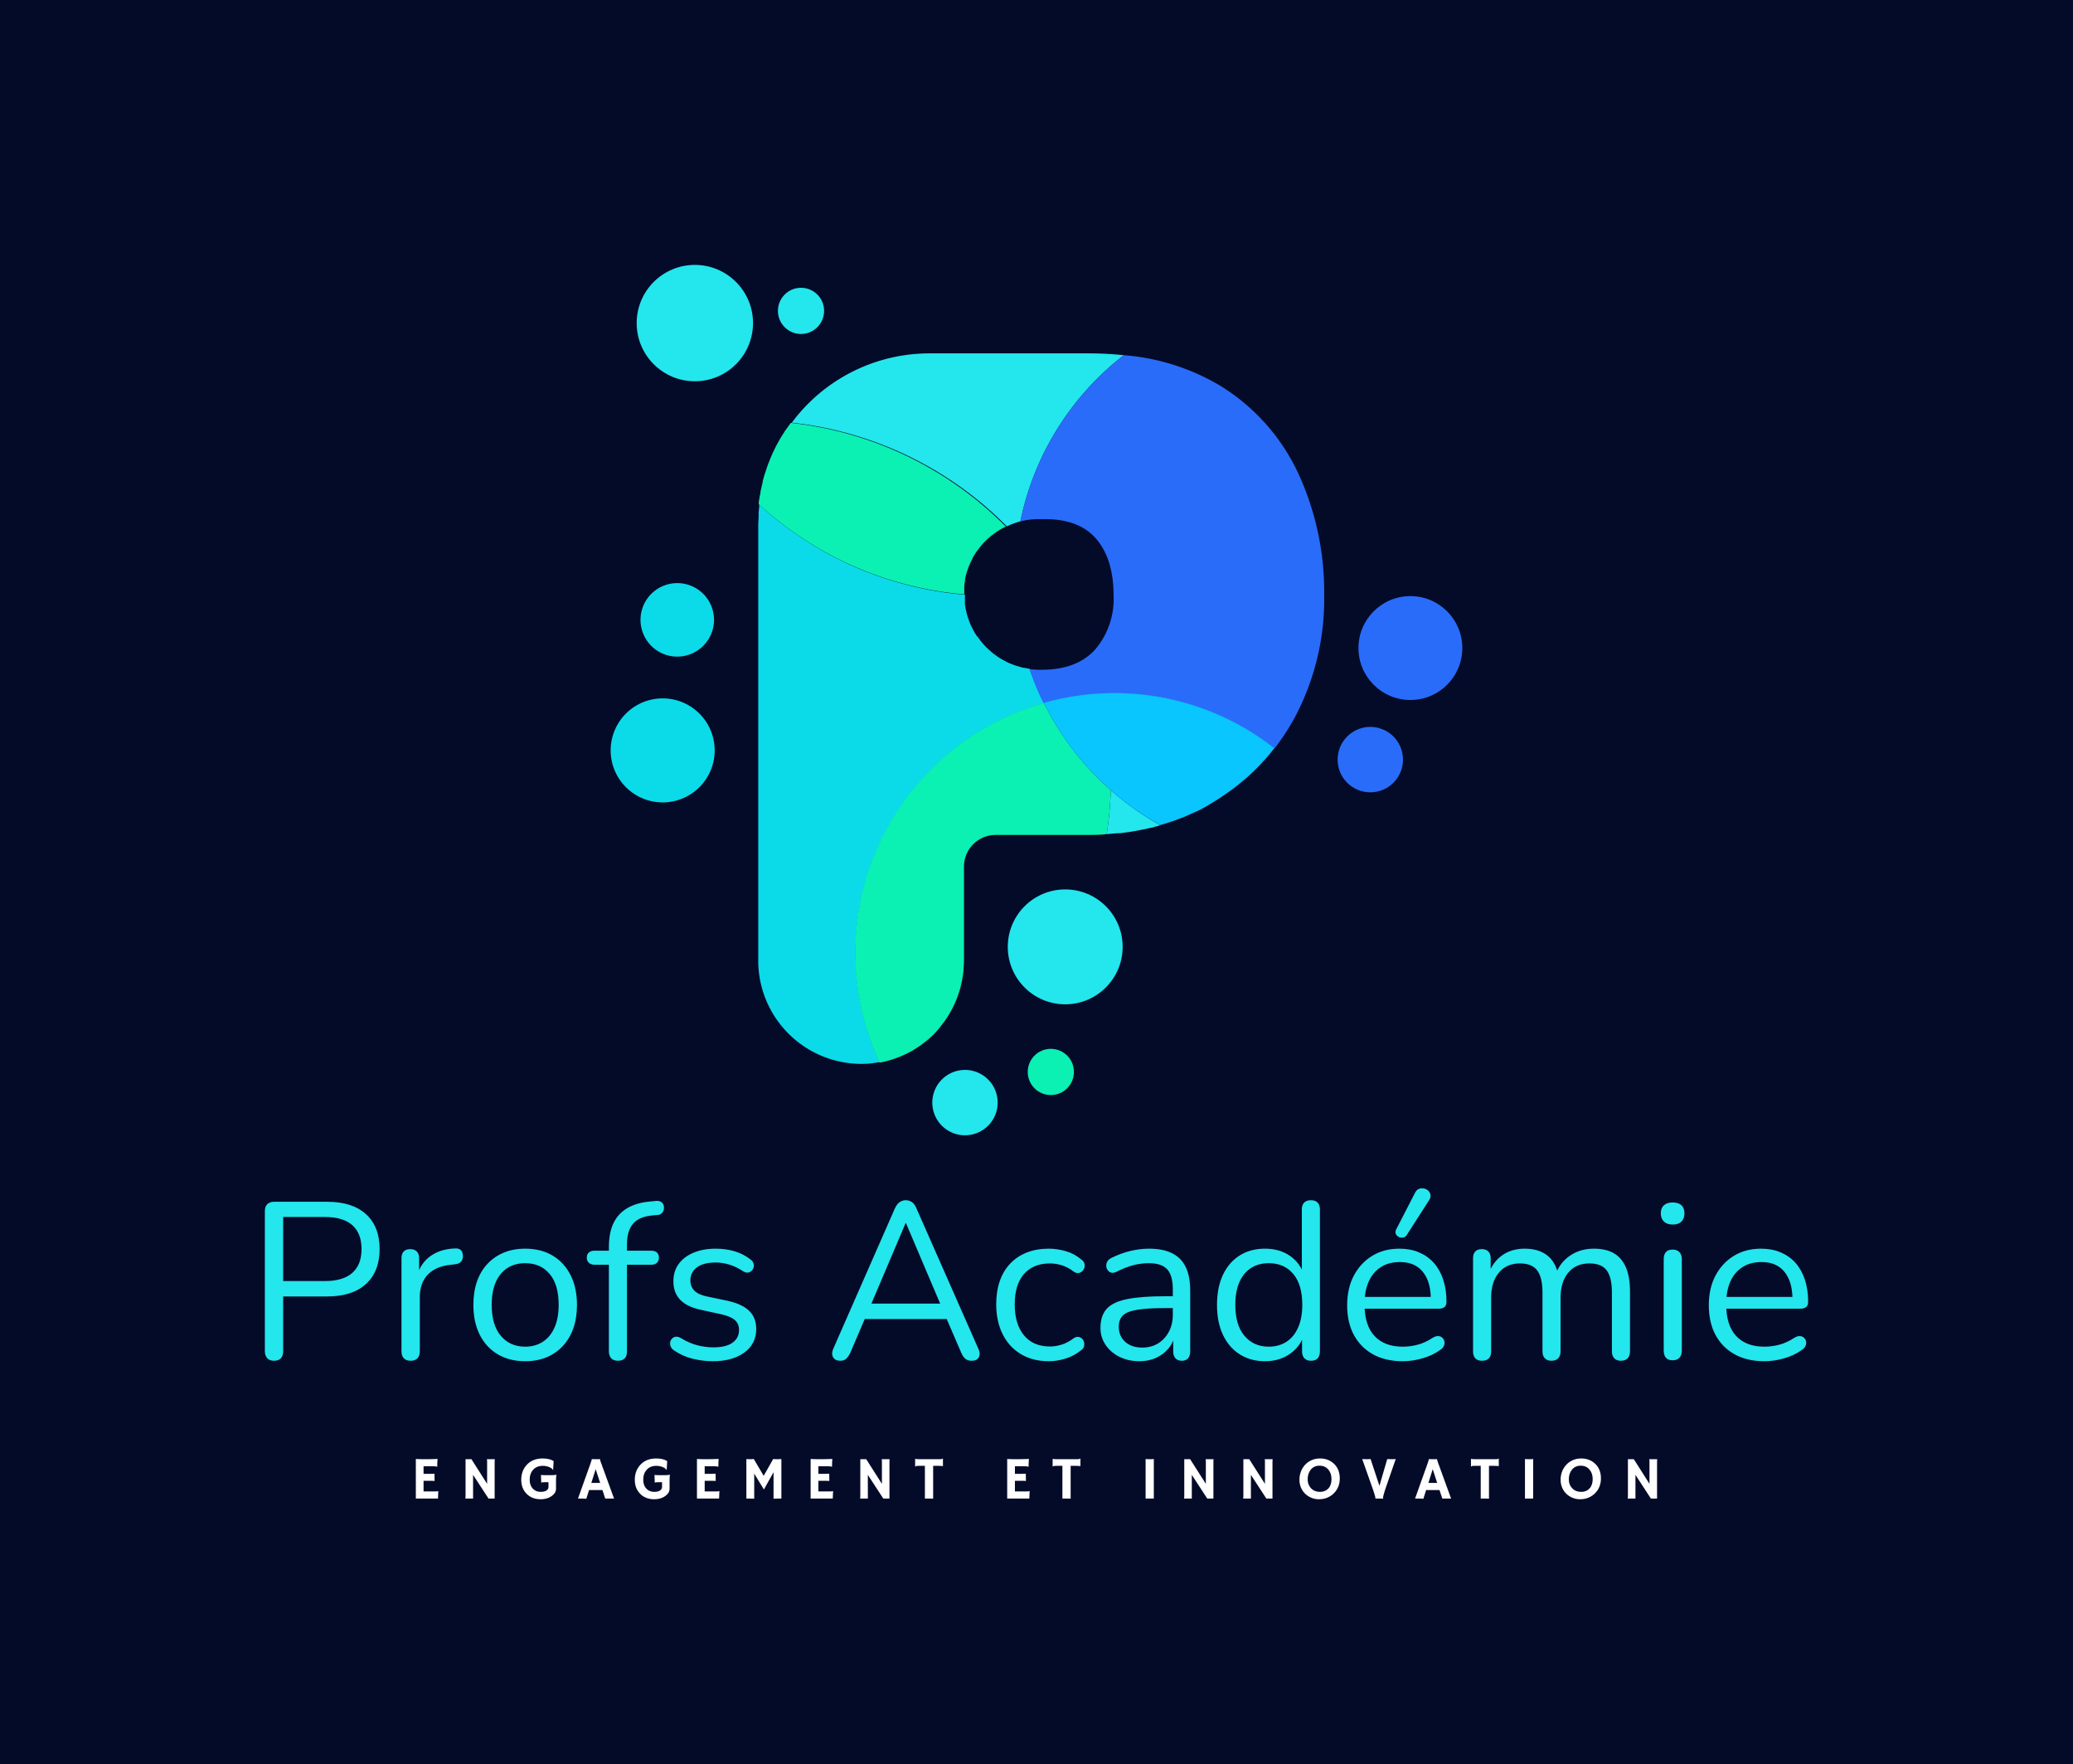 <svg xmlns="http://www.w3.org/2000/svg" viewBox="13.565 39.61 547.87 466.17"><rect x="13.565" y="39.61" width="547.87" height="466.17" fill="#333333" stroke="none"/><rect height="100%" width="100%" x="13.565" y="39.61" fill="rgba(4, 11, 41, 1)"/> <svg xmlns="http://www.w3.org/2000/svg" viewBox="-0.01 0 117.27 119.831" height="230" width="225.078" y="109.61" x="174.96" preserveAspectRatio="xMinYMin" style="overflow: visible;"><path id="Layer_1-2" dataName="Layer 1" class="cls-1" d="M58.63,58.11c-.06-.14-.11-.28-.16-.41C58.52,57.83,58.57,58,58.63,58.11Z" style="fill: none;"></path><path id="Layer_1-2" dataName="Layer 1" class="cls-1" d="M59.58,60.19a1.11,1.11,0,0,0,.07.16h0Z" style="fill: none;"></path><path id="Layer_1-2" dataName="Layer 1" class="cls-1" d="M59,55.7h.28q4.91,0,7.43-2.8a10.67,10.67,0,0,0,2.53-7.43c0-3.28-.78-5.85-2.32-7.71S63.05,35,59.86,35H59a10.36,10.36,0,0,0-2.63.35,10.17,10.17,0,0,0-2.17.84l-.21.11c-.26.15-.52.3-.76.46l-.1.07c-.21.15-.42.3-.62.47l-.2.16c-.19.16-.36.32-.54.49l-.13.12c-.2.21-.4.43-.59.65l-.14.18c-.14.18-.28.36-.41.55s-.1.14-.14.21c-.17.25-.32.5-.47.76l0,.07c-.13.24-.25.49-.36.74a2.44,2.44,0,0,1-.1.24c-.09.22-.17.45-.25.68l-.06.19c-.09.29-.16.58-.23.88a1.55,1.55,0,0,1,0,.21c0,.24-.08.48-.11.73l0,.26c0,.32,0,.63,0,.95v0h0c0,.34,0,.67,0,1,0,.11,0,.21,0,.32s.06.45.11.67.06.26.09.38a5.47,5.47,0,0,0,.15.58c0,.13.08.26.13.39s.12.36.19.53.11.26.17.38l.24.5.2.37c.09.16.19.31.29.47l.23.34.33.44a4,4,0,0,0,.26.32c.12.14.24.28.37.41a3.83,3.83,0,0,0,.28.29l.43.39.28.25c.16.13.33.25.5.37l.27.2c.21.14.43.27.65.39l.18.1a8.79,8.79,0,0,0,.87.43l.22.08c.23.09.46.18.69.25l.35.1c.2,0,.4.11.61.15l.4.07.42.08.12.32-.11-.33A10,10,0,0,0,59,55.7Z" style="fill: none;"></path><path id="Layer_1-2" dataName="Layer 1" class="cls-2" d="M22.6,25.58c.19-.41.4-.81.62-1.21C23,24.77,22.79,25.17,22.6,25.58Z" style="fill: #24e6ed; fill-opacity: 1;"></path><path id="Layer_1-2" dataName="Layer 1" class="cls-2" d="M48.9,43.18c.07-.3.14-.59.23-.88C49,42.59,49,42.88,48.9,43.18Z" style="fill: #24e6ed; fill-opacity: 1;"></path><path id="Layer_1-2" dataName="Layer 1" class="cls-2" d="M23.42,24c.17-.29.35-.57.53-.86C23.77,23.45,23.59,23.73,23.42,24Z" style="fill: #24e6ed; fill-opacity: 1;"></path><path id="Layer_1-2" dataName="Layer 1" class="cls-2" d="M48.75,44.12c0-.25.07-.49.11-.73C48.82,43.63,48.78,43.87,48.75,44.12Z" style="fill: #24e6ed; fill-opacity: 1;"></path><path id="Layer_1-2" dataName="Layer 1" class="cls-2" d="M48.68,45.33c0-.32,0-.63,0-.95C48.7,44.7,48.68,45,48.68,45.33Z" style="fill: #24e6ed; fill-opacity: 1;"></path><path id="Layer_1-2" dataName="Layer 1" class="cls-2" d="M22,26.84c.17-.43.35-.85.55-1.26C22.39,26,22.21,26.41,22,26.84Z" style="fill: #24e6ed; fill-opacity: 1;"></path><path id="Layer_1-2" dataName="Layer 1" class="cls-2" d="M24.16,22.82c.24-.35.48-.7.73-1C24.64,22.12,24.4,22.47,24.16,22.82Z" style="fill: #24e6ed; fill-opacity: 1;"></path><path id="Layer_1-2" dataName="Layer 1" class="cls-2" d="M20.7,31.27c.09-.46.19-.92.31-1.36C20.89,30.35,20.79,30.81,20.7,31.27Z" style="fill: #24e6ed; fill-opacity: 1;"></path><path id="Layer_1-2" dataName="Layer 1" class="cls-2" d="M20.47,32.69c.05-.34.1-.69.16-1C20.57,32,20.52,32.35,20.47,32.69Z" style="fill: #24e6ed; fill-opacity: 1;"></path><path id="Layer_1-2" dataName="Layer 1" class="cls-2" d="M21.54,28.17c.11-.32.22-.64.35-1C21.76,27.53,21.65,27.85,21.54,28.17Z" style="fill: #24e6ed; fill-opacity: 1;"></path><path id="Layer_1-2" dataName="Layer 1" class="cls-2" d="M21.05,29.76c.11-.4.22-.8.35-1.19C21.27,29,21.16,29.36,21.05,29.76Z" style="fill: #24e6ed; fill-opacity: 1;"></path><path id="Layer_1-2" dataName="Layer 1" class="cls-2" d="M52.55,37.26c.2-.17.41-.32.62-.47C53,36.94,52.75,37.09,52.55,37.26Z" style="fill: #24e6ed; fill-opacity: 1;"></path><path id="Layer_1-2" dataName="Layer 1" class="cls-2" d="M53.27,36.72c.24-.16.5-.31.76-.46C53.77,36.41,53.51,36.56,53.27,36.72Z" style="fill: #24e6ed; fill-opacity: 1;"></path><path id="Layer_1-2" dataName="Layer 1" class="cls-2" d="M51.81,37.91c.18-.17.35-.33.54-.49C52.16,37.58,52,37.74,51.81,37.91Z" style="fill: #24e6ed; fill-opacity: 1;"></path><path id="Layer_1-2" dataName="Layer 1" class="cls-2" d="M48.68,45.33v0h0Z" style="fill: #24e6ed; fill-opacity: 1;"></path><path id="Layer_1-2" dataName="Layer 1" class="cls-2" d="M49.19,42.11c.08-.23.16-.46.25-.68C49.35,41.65,49.27,41.88,49.19,42.11Z" style="fill: #24e6ed; fill-opacity: 1;"></path><path id="Layer_1-2" dataName="Layer 1" class="cls-2" d="M54.24,36.15a10.17,10.17,0,0,1,2.17-.84A38.83,38.83,0,0,1,70.65,12.43a47.68,47.68,0,0,0-4.88-.25H43.93a23.62,23.62,0,0,0-19,9.54A49.13,49.13,0,0,1,54.54,36Z" style="fill: #24e6ed; fill-opacity: 1;"></path><path id="Layer_1-2" dataName="Layer 1" class="cls-2" d="M49.54,41.19c.11-.25.23-.5.36-.74C49.77,40.69,49.65,40.94,49.54,41.19Z" style="fill: #24e6ed; fill-opacity: 1;"></path><path id="Layer_1-2" dataName="Layer 1" class="cls-2" d="M49.93,40.38c.15-.26.3-.51.47-.76C50.23,39.87,50.08,40.12,49.93,40.38Z" style="fill: #24e6ed; fill-opacity: 1;"></path><path id="Layer_1-2" dataName="Layer 1" class="cls-2" d="M50.54,39.41c.13-.19.27-.37.41-.55C50.81,39,50.67,39.22,50.54,39.41Z" style="fill: #24e6ed; fill-opacity: 1;"></path><path id="Layer_1-2" dataName="Layer 1" class="cls-2" d="M51.09,38.68c.19-.22.39-.44.59-.65C51.48,38.24,51.28,38.46,51.09,38.68Z" style="fill: #24e6ed; fill-opacity: 1;"></path><path id="Layer_1-2" dataName="Layer 1" class="cls-3" d="M59.65,60.35a1.11,1.11,0,0,1-.07-.16c-.34-.69-.65-1.38-.95-2.08-.06-.14-.11-.28-.16-.41-.24-.59-.46-1.17-.67-1.77l-.12-.32-.42-.08-.4-.07c-.21,0-.41-.1-.61-.15l-.35-.1c-.23-.07-.46-.16-.69-.25L55,54.88a8.79,8.79,0,0,1-.87-.43l-.18-.1c-.22-.12-.44-.25-.65-.39l-.27-.2c-.17-.12-.34-.24-.5-.37l-.28-.25-.43-.39a3.83,3.83,0,0,1-.28-.29c-.13-.13-.25-.27-.37-.41a4,4,0,0,1-.26-.32l-.33-.44L50.34,51c-.1-.16-.2-.31-.29-.47l-.2-.37-.24-.5c-.06-.12-.12-.25-.17-.38s-.13-.35-.19-.53-.09-.26-.13-.39a5.47,5.47,0,0,1-.15-.58c0-.12-.07-.25-.09-.38s-.08-.44-.11-.67,0-.21,0-.32c0-.33,0-.66,0-1A47.79,47.79,0,0,1,20.44,33l0,.21c0,.3-.06.6-.08.9,0,.15,0,.29,0,.44,0,.44-.05.9-.05,1.35v60A14.22,14.22,0,0,0,34.47,110a12.75,12.75,0,0,0,1.38-.07l.45-.06.72-.11A35.75,35.75,0,0,1,59.65,60.35Z" style="fill: #0bdbe9; fill-opacity: 1;"></path><path id="Layer_1-2" dataName="Layer 1" class="cls-4" d="M48.68,45.36h0v0c0-.32,0-.63,0-.95l0-.26c0-.25.07-.49.11-.73a1.55,1.55,0,0,0,0-.21c.07-.3.14-.59.23-.88l.06-.19c.08-.23.16-.46.25-.68a2.44,2.44,0,0,0,.1-.24c.11-.25.23-.5.36-.74l0-.07c.15-.26.3-.51.47-.76,0-.07.09-.14.14-.21s.27-.37.41-.55l.14-.18c.19-.22.39-.44.59-.65l.13-.12c.18-.17.35-.33.54-.49l.2-.16c.2-.17.41-.32.62-.47l.1-.07c.24-.16.5-.31.76-.46l.21-.11.3-.16a49.13,49.13,0,0,0-29.6-14.27l-.05.06c-.25.34-.49.69-.73,1l-.21.34c-.18.29-.36.57-.53.86a4,4,0,0,1-.2.35c-.22.4-.43.8-.62,1.21h0c-.2.41-.38.83-.55,1.26-.06.12-.1.25-.15.37-.13.32-.24.64-.35,1-.05.13-.09.26-.14.4-.13.39-.24.79-.35,1.19,0,0,0,.1,0,.15-.12.44-.22.9-.31,1.36,0,.13,0,.26-.07.39-.06.34-.11.69-.16,1l0,.26A47.79,47.79,0,0,0,48.68,45.36Z" style="fill: #0bf1b3; fill-opacity: 1;"></path><path id="Layer_1-2" dataName="Layer 1" class="cls-5" d="M77.12,76.68l-.81.26Z" style="fill: #2a6cfa;"></path><path id="Layer_1-2" dataName="Layer 1" class="cls-5" d="M87.13,71c-.53.45-1.07.88-1.63,1.3C86.06,71.91,86.6,71.48,87.13,71Z" style="fill: #2a6cfa;"></path><path id="Layer_1-2" dataName="Layer 1" class="cls-5" d="M84.91,72.75c-.72.5-1.45,1-2.22,1.44C83.46,73.74,84.19,73.25,84.91,72.75Z" style="fill: #2a6cfa;"></path><path id="Layer_1-2" dataName="Layer 1" class="cls-5" d="M80.91,75.14l-.6.27Z" style="fill: #2a6cfa;"></path><path id="Layer_1-2" dataName="Layer 1" class="cls-5" d="M79.06,76l-.74.28Z" style="fill: #2a6cfa;"></path><path id="Layer_1-2" dataName="Layer 1" class="cls-5" d="M91.14,66.9c-.43.54-.88,1.07-1.34,1.57C90.26,68,90.71,67.44,91.14,66.9Z" style="fill: #2a6cfa;"></path><path id="Layer_1-2" dataName="Layer 1" class="cls-5" d="M89.41,68.9c-.59.61-1.2,1.2-1.84,1.77C88.21,70.1,88.82,69.51,89.41,68.9Z" style="fill: #2a6cfa;"></path><path id="Layer_1-2" dataName="Layer 1" class="cls-5" d="M56.41,35.31A10.36,10.36,0,0,1,59,35h.82c3.19,0,5.55.94,7.1,2.8s2.32,4.43,2.32,7.71a10.67,10.67,0,0,1-2.53,7.43q-2.52,2.81-7.43,2.8H59a10,10,0,0,1-1.35-.1l.11.33c.21.6.43,1.18.67,1.77.05.13.1.27.16.41.3.7.61,1.39.95,2.08l.08.16A35.74,35.74,0,0,1,91.4,66.58a32,32,0,0,0,2.75-4.2,34.71,34.71,0,0,0,4.09-16.91A39,39,0,0,0,94.7,28.76,28.12,28.12,0,0,0,84,16.68a30.58,30.58,0,0,0-13.34-4.25A38.83,38.83,0,0,0,56.41,35.31Z" style="fill: #2a6cfa;"></path><path id="Layer_1-2" dataName="Layer 1" class="cls-6" d="M68.85,72.31a48.56,48.56,0,0,1-.56,6.06l1.5-.13.37,0c.72-.09,1.42-.19,2.12-.31l.59-.12c.49-.09,1-.19,1.47-.31.24,0,.47-.12.71-.18l.63-.17A39.43,39.43,0,0,1,68.85,72.31Z" style="fill: #24e6ed;"></path><path id="Layer_1-2" dataName="Layer 1" class="cls-7" d="M68.29,78.37a48.56,48.56,0,0,0,.56-6.06,39.07,39.07,0,0,1-9.2-12A35.75,35.75,0,0,0,37,109.8l.17,0,.51-.11c.27-.06.53-.13.79-.21l.52-.16.73-.27.51-.22c.23-.1.47-.21.7-.33l.47-.25c.23-.13.46-.27.68-.42l.43-.27c.24-.17.47-.34.69-.52l.34-.26c.32-.27.64-.56.94-.85l0,0q.45-.47.87-1l.25-.33c.18-.23.36-.46.53-.7l.27-.42c.14-.23.28-.46.41-.69s.17-.31.25-.47.24-.46.34-.7.15-.34.21-.5.19-.49.27-.74.12-.34.17-.52.14-.52.2-.79.09-.34.12-.51.1-.6.14-.9l.06-.44c0-.45.07-.91.07-1.38v-13A4.36,4.36,0,0,1,53,78.48H65.23c1,0,1.88,0,2.8-.09Z" style="fill: #0bf1b3; fill-opacity: 1;"></path><path id="Layer_1-2" dataName="Layer 1" class="cls-8" d="M59.66,60.35h0a39.06,39.06,0,0,0,16,16.77l.63-.18.81-.26c.4-.13.8-.28,1.2-.43l.74-.28,1.25-.56.6-.27c.61-.3,1.2-.62,1.78-1,.77-.45,1.5-.94,2.22-1.44l.59-.42c.56-.42,1.1-.85,1.63-1.3l.44-.36c.64-.57,1.25-1.16,1.84-1.77l.39-.43c.46-.5.91-1,1.34-1.57l.26-.32a35.74,35.74,0,0,0-31.74-6.23Z" style="fill: #0ac6ff;"></path><circle id="Layer_1-2" dataName="Layer 1" class="cls-5" cx="110.11" cy="52.75" r="7.15" style="fill: #2a6cfa;"></circle><path id="Layer_1-2" dataName="Layer 1" class="cls-5" d="M108.05,65.23a4.5,4.5,0,1,0-.58,6.34A4.51,4.51,0,0,0,108.05,65.23Z" style="fill: #2a6cfa;"></path><path id="Layer_1-2" dataName="Layer 1" class="cls-6" d="M48.5,110.84a4.5,4.5,0,1,0,4.77,4.21A4.5,4.5,0,0,0,48.5,110.84Z" style="fill: #24e6ed;"></path><circle id="Layer_1-2" dataName="Layer 1" class="cls-6" cx="62.58" cy="93.89" r="7.91" style="fill: #24e6ed;"></circle><circle id="Layer_1-2" dataName="Layer 1" class="cls-9" cx="60.6" cy="111.11" r="3.18" style="fill: #0bf1b3; fill-opacity: 1;"></circle><circle id="Layer_1-2" dataName="Layer 1" class="cls-2" cx="26.2" cy="6.33" r="3.18" style="fill: #24e6ed; fill-opacity: 1;"></circle><circle id="Layer_1-2" dataName="Layer 1" class="cls-2" cx="11.58" cy="8.01" r="8.01" style="fill: #24e6ed; fill-opacity: 1;"></circle><path id="Layer_1-2" dataName="Layer 1" class="cls-3" d="M14.31,66.87A7.16,7.16,0,1,0,7.15,74,7.16,7.16,0,0,0,14.31,66.87Z" style="fill: #0bdbe9; fill-opacity: 1;"></path><path id="Layer_1-2" dataName="Layer 1" class="cls-3" d="M14.22,48.87a5.06,5.06,0,1,0-5.06,5.06A5.07,5.07,0,0,0,14.22,48.87Z" style="fill: #0bdbe9; fill-opacity: 1;"></path></svg> <svg y="425" viewBox="1.34 3.82 328.07 10.78" x="123.465" height="10.78" width="328.07" style="overflow: visible;"><g fill="#FFFFFF" fill-opacity="1" style=""><path d="M3.38 12.53L6.57 12.53Q7.05 12.53 7.24 12.44L7.24 12.44L7.27 12.45L7.20 14.41L1.34 14.41L1.34 3.96Q1.55 3.98 1.81 3.98L1.81 3.98L2.36 4Q2.91 4.02 3.55 4.02L3.55 4.02Q5.34 4.02 7.09 3.95L7.09 3.95Q7 4.64 7 5.79L7 5.79Q7 5.91 7.02 5.98L7.02 5.98L7 6Q6.59 5.88 5.84 5.88L5.84 5.88L3.38 5.88L3.38 7.88L5.23 7.88Q6.09 7.88 6.27 7.83L6.27 7.83L6.29 9.76Q5.91 9.72 5.32 9.72L5.32 9.72L3.38 9.72L3.38 12.53ZM16.47 14.41L14.43 14.41Q14.48 14.14 14.48 13.83L14.48 13.83L14.48 4.02L16.04 4.02L20.18 10.53L20.18 4.55Q20.18 4.12 20.10 4.02L20.10 4.02L22.21 4.02Q22.17 4.33 22.17 4.70L22.17 4.70L22.17 14.41L20.55 14.41L16.47 8.15L16.47 14.41ZM38.52 8.13L38.54 8.14Q38.39 8.41 38.39 9.41L38.39 9.41L38.39 11.84Q38.39 12.94 37.25 13.75L37.25 13.75Q36.07 14.60 34.36 14.60L34.36 14.60Q31.98 14.60 30.57 13.11L30.57 13.11Q29.20 11.69 29.20 9.48L29.20 9.48Q29.20 7.14 30.59 5.58L30.59 5.58Q32.15 3.82 34.88 3.82L34.88 3.82Q36.70 3.82 37.76 4.52L37.76 4.52L37.63 6.83L37.57 6.84Q37.30 6.37 36.49 6.06L36.49 6.06Q35.73 5.77 34.89 5.77Q34.05 5.77 33.42 6.04Q32.79 6.30 32.35 6.80L32.35 6.80Q31.43 7.80 31.43 9.46L31.43 9.46Q31.43 10.91 32.24 11.78L32.24 11.78Q33.05 12.65 34.34 12.65L34.34 12.65Q35.75 12.65 36.24 11.91L36.24 11.91Q36.40 11.68 36.40 11.38L36.40 11.38L36.40 10.09L35.39 10.09Q34.58 10.09 34.51 10.23L34.51 10.23L34.48 10.22L34.41 8.18Q34.63 8.24 36.19 8.24L36.19 8.24L37.11 8.24Q37.97 8.24 38.52 8.13L38.52 8.13ZM47.13 12.16L46.39 14.47Q45.72 14.41 44.82 14.41L44.82 14.41L44.20 14.41L47.60 4.88Q47.83 4.24 47.83 4.14Q47.83 4.03 47.82 4.01L47.82 4.01L47.83 3.99Q48.34 4.02 48.91 4.02L48.91 4.02Q49.38 4.02 50.03 4L50.03 4L50.04 4.02Q50.02 4.05 50.02 4.10L50.02 4.10Q50.02 4.25 50.26 4.89L50.26 4.89L53.73 14.43Q53.57 14.42 53.36 14.42L53.36 14.42Q53.36 14.42 52.95 14.41L52.95 14.41Q52.76 14.41 52.60 14.41L52.60 14.41L51.39 14.41L50.66 12.16L47.13 12.16ZM47.72 10.28L50.05 10.28L48.87 6.65L47.72 10.28ZM68.52 8.13L68.55 8.14Q68.40 8.41 68.40 9.41L68.40 9.41L68.40 11.84Q68.40 12.94 67.26 13.75L67.26 13.75Q66.08 14.60 64.37 14.60L64.37 14.60Q61.99 14.60 60.58 13.11L60.58 13.11Q59.21 11.69 59.21 9.48L59.21 9.48Q59.21 7.14 60.60 5.58L60.60 5.58Q62.16 3.82 64.88 3.82L64.88 3.82Q66.70 3.82 67.77 4.52L67.77 4.52L67.64 6.83L67.58 6.84Q67.30 6.37 66.50 6.06L66.50 6.06Q65.73 5.77 64.89 5.77Q64.05 5.77 63.43 6.04Q62.80 6.30 62.36 6.80L62.36 6.80Q61.44 7.80 61.44 9.46L61.44 9.46Q61.44 10.91 62.25 11.78L62.25 11.78Q63.06 12.65 64.34 12.65L64.34 12.65Q65.76 12.65 66.25 11.91L66.25 11.91Q66.41 11.68 66.41 11.38L66.41 11.38L66.41 10.09L65.40 10.09Q64.59 10.09 64.52 10.23L64.52 10.23L64.49 10.22L64.42 8.18Q64.64 8.24 66.20 8.24L66.20 8.24L67.12 8.24Q67.98 8.24 68.52 8.13L68.52 8.13ZM77.68 12.53L80.87 12.53Q81.35 12.53 81.54 12.44L81.54 12.44L81.57 12.45L81.49 14.41L75.64 14.41L75.64 3.96Q75.85 3.98 76.11 3.98L76.11 3.98L76.66 4Q77.20 4.02 77.84 4.02L77.84 4.02Q79.63 4.02 81.38 3.95L81.38 3.95Q81.30 4.64 81.30 5.79L81.30 5.79Q81.30 5.91 81.31 5.98L81.31 5.98L81.30 6Q80.89 5.88 80.14 5.88L80.14 5.88L77.68 5.88L77.68 7.88L79.53 7.88Q80.39 7.88 80.56 7.83L80.56 7.83L80.59 9.76Q80.21 9.72 79.62 9.72L79.62 9.72L77.68 9.72L77.68 12.53ZM90.77 7.82L90.77 14.45Q90.39 14.41 89.32 14.41L89.32 14.41L88.70 14.41L88.70 3.98Q89.20 4.02 89.80 4.02Q90.40 4.02 90.65 3.95L90.65 3.95L93.27 8.41L95.80 3.95Q96.05 4.02 96.75 4.02Q97.45 4.02 97.95 3.98L97.95 3.98L97.95 14.41L97.33 14.41Q96.26 14.41 95.88 14.45L95.88 14.45L95.88 7.45L93.33 12.02L90.77 7.82ZM107.72 12.53L110.91 12.53Q111.39 12.53 111.58 12.44L111.58 12.44L111.61 12.45L111.53 14.41L105.68 14.41L105.68 3.96Q105.89 3.98 106.15 3.98L106.15 3.98L106.70 4Q107.24 4.02 107.88 4.02L107.88 4.02Q109.67 4.02 111.42 3.95L111.42 3.95Q111.34 4.64 111.34 5.79L111.34 5.79Q111.34 5.91 111.35 5.98L111.35 5.98L111.34 6Q110.93 5.88 110.18 5.88L110.18 5.88L107.72 5.88L107.72 7.88L109.57 7.88Q110.43 7.88 110.60 7.83L110.60 7.83L110.63 9.76Q110.25 9.72 109.66 9.72L109.66 9.72L107.72 9.72L107.72 12.53ZM120.80 14.41L118.77 14.41Q118.81 14.14 118.81 13.83L118.81 13.83L118.81 4.02L120.38 4.02L124.52 10.53L124.52 4.55Q124.52 4.12 124.44 4.02L124.44 4.02L126.55 4.02Q126.51 4.33 126.51 4.70L126.51 4.70L126.51 14.41L124.88 14.41L120.80 8.15L120.80 14.41ZM138.06 5.77L138.06 14.45Q137.69 14.41 136.13 14.41L136.13 14.41L135.88 14.41L135.88 5.77L134.34 5.77Q133.65 5.77 133.52 5.84Q133.40 5.91 133.33 5.96L133.33 5.96L133.30 5.95L133.30 3.95L133.33 3.93Q133.59 4.02 134.72 4.02L134.72 4.02L139.62 4.02Q140.30 4.02 140.43 3.95Q140.55 3.88 140.63 3.82L140.63 3.82L140.65 3.83L140.65 5.83L140.63 5.85Q140.37 5.77 139.23 5.77L139.23 5.77L138.06 5.77ZM159.67 12.53L162.86 12.53Q163.34 12.53 163.53 12.44L163.53 12.44L163.56 12.45L163.48 14.41L157.63 14.41L157.63 3.96Q157.84 3.98 158.10 3.98L158.10 3.98L158.65 4Q159.20 4.02 159.84 4.02L159.84 4.02Q161.63 4.02 163.38 3.95L163.38 3.95Q163.29 4.64 163.29 5.79L163.29 5.79Q163.29 5.91 163.30 5.98L163.30 5.98L163.29 6Q162.88 5.88 162.13 5.88L162.13 5.88L159.67 5.88L159.67 7.88L161.52 7.88Q162.38 7.88 162.55 7.83L162.55 7.83L162.58 9.76Q162.20 9.72 161.61 9.72L161.61 9.72L159.67 9.72L159.67 12.53ZM174.40 5.77L174.40 14.45Q174.02 14.41 172.47 14.41L172.47 14.41L172.22 14.41L172.22 5.77L170.67 5.77Q169.98 5.77 169.86 5.84Q169.73 5.91 169.66 5.96L169.66 5.96L169.64 5.95L169.64 3.95L169.66 3.93Q169.92 4.02 171.05 4.02L171.05 4.02L175.95 4.02Q176.64 4.02 176.77 3.95Q176.89 3.88 176.96 3.82L176.96 3.82L176.98 3.83L176.98 5.83L176.96 5.85Q176.70 5.77 175.57 5.77L175.57 5.77L174.40 5.77ZM194.21 14.41L194.21 3.98Q194.99 4.02 195.16 4.02L195.16 4.02L195.72 4.02Q196.13 4.02 196.38 3.95L196.38 3.95L196.38 14.41L194.21 14.41ZM206.42 14.41L204.38 14.41Q204.43 14.14 204.43 13.83L204.43 13.83L204.43 4.02L205.99 4.02L210.13 10.53L210.13 4.55Q210.13 4.12 210.05 4.02L210.05 4.02L212.16 4.02Q212.13 4.33 212.13 4.70L212.13 4.70L212.13 14.41L210.50 14.41L206.42 8.15L206.42 14.41ZM222.04 14.41L220 14.41Q220.05 14.14 220.05 13.83L220.05 13.83L220.05 4.02L221.61 4.02L225.75 10.53L225.75 4.55Q225.75 4.12 225.67 4.02L225.67 4.02L227.78 4.02Q227.74 4.33 227.74 4.70L227.74 4.70L227.74 14.41L226.12 14.41L222.04 8.15L222.04 14.41ZM236.40 13.17Q235.69 12.49 235.28 11.54Q234.87 10.59 234.87 9.45Q234.87 8.31 235.25 7.30Q235.63 6.28 236.34 5.51Q237.05 4.73 238.06 4.28Q239.07 3.82 240.32 3.82L240.32 3.82Q242.48 3.82 243.95 5.18L243.95 5.18Q245.53 6.63 245.53 9.10L245.53 9.10Q245.53 11.49 243.91 13.08L243.91 13.08Q242.91 14.05 241.52 14.42L241.52 14.42Q240.84 14.60 239.93 14.60Q239.02 14.60 238.07 14.23Q237.11 13.85 236.40 13.17ZM237.04 9.34L237.04 9.34Q237.04 10.07 237.28 10.68Q237.52 11.29 237.95 11.73L237.95 11.73Q238.87 12.65 240.30 12.65L240.30 12.65Q241.67 12.65 242.50 11.77L242.50 11.77Q243.34 10.85 243.34 9.27L243.34 9.27Q243.34 7.79 242.54 6.80L242.54 6.80Q241.67 5.73 240.16 5.73L240.16 5.73Q238.70 5.73 237.84 6.81L237.84 6.81Q237.04 7.82 237.04 9.34ZM257 14.41L256.98 14.44Q256.73 14.41 256.16 14.41L256.16 14.41L255.30 14.41Q255.09 14.41 254.92 14.42L254.92 14.42L254.91 14.41Q254.95 14.35 254.95 14.28Q254.95 14.21 254.93 14.13Q254.92 14.05 254.87 13.85Q254.81 13.65 254.70 13.27L254.70 13.27L254.37 12.22L251.46 3.98Q251.95 4.02 252.70 4.02Q253.45 4.02 253.66 3.95L253.66 3.95L256.01 11.05L258.07 3.98Q258.54 4.02 259.23 4.02L259.23 4.02Q260.16 4.02 260.32 3.95L260.32 3.95L257.47 12.20Q257.47 12.20 257.20 13.11L257.20 13.11Q256.97 13.89 256.97 14.12Q256.97 14.35 257 14.41L257 14.41ZM268.35 12.16L267.62 14.47Q266.95 14.41 266.05 14.41L266.05 14.41L265.43 14.41L268.83 4.88Q269.05 4.24 269.05 4.14Q269.05 4.03 269.05 4.01L269.05 4.01L269.05 3.99Q269.56 4.02 270.13 4.02L270.13 4.02Q270.60 4.02 271.26 4L271.26 4L271.27 4.02Q271.25 4.05 271.25 4.10L271.25 4.10Q271.25 4.25 271.48 4.89L271.48 4.89L274.95 14.43Q274.80 14.42 274.59 14.42L274.59 14.42Q274.59 14.42 274.18 14.41L274.18 14.41Q273.98 14.41 273.83 14.41L273.83 14.41L272.62 14.41L271.88 12.16L268.35 12.16ZM268.95 10.28L271.27 10.28L270.09 6.65L268.95 10.28ZM284.96 5.77L284.96 14.45Q284.59 14.41 283.03 14.41L283.03 14.41L282.78 14.41L282.78 5.77L281.23 5.77Q280.55 5.77 280.42 5.84Q280.30 5.91 280.23 5.96L280.23 5.96L280.20 5.95L280.20 3.95L280.23 3.93Q280.48 4.02 281.62 4.02L281.62 4.02L286.52 4.02Q287.20 4.02 287.33 3.95Q287.45 3.88 287.52 3.82L287.52 3.82L287.55 3.83L287.55 5.83L287.52 5.85Q287.27 5.77 286.13 5.77L286.13 5.77L284.96 5.77ZM294.47 14.41L294.47 3.98Q295.25 4.02 295.41 4.02L295.41 4.02L295.98 4.02Q296.39 4.02 296.64 3.95L296.64 3.95L296.63 14.41L294.47 14.41ZM305.42 13.17Q304.71 12.49 304.30 11.54Q303.89 10.59 303.89 9.45Q303.89 8.31 304.27 7.30Q304.66 6.28 305.37 5.51Q306.08 4.73 307.09 4.28Q308.09 3.82 309.34 3.82L309.34 3.82Q311.50 3.82 312.98 5.18L312.98 5.18Q314.55 6.63 314.55 9.10L314.55 9.10Q314.55 11.49 312.93 13.08L312.93 13.08Q311.93 14.05 310.55 14.42L310.55 14.42Q309.87 14.60 308.96 14.60Q308.05 14.60 307.09 14.23Q306.13 13.85 305.42 13.17ZM306.06 9.34L306.06 9.34Q306.06 10.07 306.30 10.68Q306.55 11.29 306.98 11.73L306.98 11.73Q307.89 12.65 309.33 12.65L309.33 12.65Q310.70 12.65 311.52 11.77L311.52 11.77Q312.37 10.85 312.37 9.27L312.37 9.27Q312.37 7.79 311.56 6.80L311.56 6.80Q310.70 5.73 309.19 5.73L309.19 5.73Q307.73 5.73 306.87 6.81L306.87 6.81Q306.06 7.82 306.06 9.34ZM323.67 14.41L321.63 14.41Q321.68 14.14 321.68 13.83L321.68 13.83L321.68 4.02L323.24 4.02L327.38 10.53L327.38 4.55Q327.38 4.12 327.30 4.02L327.30 4.02L329.41 4.02Q329.38 4.33 329.38 4.70L329.38 4.70L329.38 14.41L327.75 14.41L323.67 8.15L323.67 14.41Z" transform="translate(0, 0)"></path></g></svg> <svg y="353.61" viewBox="5.13 14.487 407.87 45.693" x="83.565" height="45.693" width="407.87" style="overflow: visible;"><g fill="#24e6ed" fill-opacity="1" style=""><path d="M7.55 60.06L7.55 60.06Q6.37 60.06 5.75 59.38Q5.13 58.70 5.13 57.52L5.13 57.52L5.13 20.53Q5.13 19.29 5.78 18.67Q6.43 18.05 7.61 18.05L7.61 18.05L21.59 18.05Q28.26 18.05 31.86 21.33Q35.46 24.60 35.46 30.56L35.46 30.56Q35.46 36.46 31.86 39.77Q28.26 43.07 21.59 43.07L21.59 43.07L9.97 43.07L9.97 57.52Q9.97 58.70 9.38 59.38Q8.79 60.06 7.55 60.06ZM9.97 22.07L9.97 39.00L21.00 39.00Q25.78 39.00 28.23 36.85Q30.68 34.69 30.68 30.56L30.68 30.56Q30.68 26.37 28.23 24.22Q25.78 22.07 21.00 22.07L21.00 22.07L9.97 22.07ZM43.66 60.06L43.66 60.06Q42.48 60.06 41.86 59.41Q41.24 58.76 41.24 57.58L41.24 57.58L41.24 32.98Q41.24 31.80 41.83 31.18Q42.42 30.56 43.54 30.56L43.54 30.56Q44.66 30.56 45.28 31.18Q45.90 31.80 45.90 32.98L45.90 32.98L45.90 37.76L45.31 37.76Q46.26 34.28 48.91 32.39Q51.57 30.50 55.46 30.38L55.46 30.38Q56.34 30.33 56.88 30.77Q57.41 31.21 57.47 32.27L57.47 32.27Q57.52 33.28 56.99 33.87Q56.46 34.46 55.34 34.57L55.34 34.57L54.40 34.69Q50.39 35.05 48.23 37.26Q46.08 39.47 46.08 43.31L46.08 43.31L46.08 57.58Q46.08 58.76 45.46 59.41Q44.84 60.06 43.66 60.06ZM73.93 60.18L73.93 60.18Q69.74 60.18 66.67 58.35Q63.60 56.52 61.92 53.19Q60.24 49.86 60.24 45.31L60.24 45.31Q60.24 41.89 61.18 39.15Q62.13 36.40 63.96 34.46Q65.78 32.51 68.29 31.48Q70.80 30.44 73.93 30.44L73.93 30.44Q78.12 30.44 81.18 32.27Q84.25 34.10 85.93 37.44Q87.62 40.77 87.62 45.31L87.62 45.31Q87.62 48.73 86.67 51.45Q85.73 54.16 83.90 56.14Q82.07 58.12 79.56 59.15Q77.05 60.18 73.93 60.18ZM73.93 56.34L73.93 56.34Q76.58 56.34 78.59 55.05Q80.59 53.75 81.69 51.27Q82.78 48.79 82.78 45.31L82.78 45.31Q82.78 39.94 80.39 37.11Q78.00 34.28 73.93 34.28L73.93 34.28Q71.21 34.28 69.24 35.55Q67.26 36.82 66.17 39.26Q65.08 41.71 65.08 45.31L65.08 45.31Q65.08 50.62 67.50 53.48Q69.91 56.34 73.93 56.34ZM98.41 60.06L98.41 60.06Q97.29 60.06 96.67 59.41Q96.05 58.76 96.05 57.58L96.05 57.58L96.05 34.69L92.28 34.69Q91.33 34.69 90.77 34.19Q90.21 33.69 90.21 32.80L90.21 32.80Q90.21 31.92 90.77 31.45Q91.33 30.97 92.28 30.97L92.28 30.97L97.35 30.97L96.05 32.21L96.05 29.97Q96.05 24.37 98.80 21.42Q101.54 18.47 106.85 17.99L106.85 17.99L108.56 17.82Q109.39 17.76 109.89 18.11Q110.39 18.47 110.54 19.00Q110.68 19.53 110.57 20.09Q110.45 20.65 110.04 21.06Q109.62 21.48 109.03 21.53L109.03 21.53L107.68 21.65Q104.08 21.95 102.45 23.84Q100.83 25.72 100.83 29.38L100.83 29.38L100.83 31.86L100.12 30.97L107.20 30.97Q108.21 30.97 108.74 31.45Q109.27 31.92 109.27 32.80L109.27 32.80Q109.27 33.69 108.74 34.19Q108.21 34.69 107.20 34.69L107.20 34.69L100.83 34.69L100.83 57.58Q100.83 60.06 98.41 60.06ZM123.55 60.18L123.55 60.18Q120.89 60.18 118.21 59.53Q115.52 58.88 113.22 57.29L113.22 57.29Q112.63 56.88 112.40 56.32Q112.16 55.76 112.25 55.19Q112.34 54.63 112.72 54.22Q113.10 53.81 113.66 53.72Q114.22 53.63 114.93 53.98L114.93 53.98Q117.23 55.40 119.39 55.96Q121.54 56.52 123.66 56.52L123.66 56.52Q127.03 56.52 128.74 55.28Q130.45 54.04 130.45 51.92L130.45 51.92Q130.45 50.27 129.33 49.29Q128.21 48.32 125.79 47.79L125.79 47.79L120.42 46.61Q116.70 45.84 114.90 43.95Q113.10 42.07 113.10 39.06L113.10 39.06Q113.10 36.40 114.49 34.49Q115.88 32.57 118.41 31.51Q120.95 30.44 124.31 30.44L124.31 30.44Q126.91 30.44 129.24 31.12Q131.57 31.80 133.46 33.28L133.46 33.28Q134.05 33.69 134.25 34.25Q134.46 34.81 134.31 35.37Q134.17 35.93 133.75 36.31Q133.34 36.70 132.75 36.76Q132.16 36.82 131.51 36.40L131.51 36.40Q129.74 35.22 127.91 34.66Q126.08 34.10 124.31 34.10L124.31 34.10Q121.01 34.10 119.30 35.40Q117.59 36.70 117.59 38.82L117.59 38.82Q117.59 40.47 118.65 41.54Q119.71 42.60 121.95 43.07L121.95 43.07L127.32 44.19Q131.16 45.02 133.07 46.82Q134.99 48.62 134.99 51.68L134.99 51.68Q134.99 55.58 131.87 57.88Q128.74 60.18 123.55 60.18ZM157.24 60.06L157.24 60.06Q156.29 60.06 155.73 59.62Q155.17 59.18 155.08 58.44Q154.99 57.70 155.41 56.76L155.41 56.76L171.63 19.82Q172.16 18.64 172.90 18.14Q173.64 17.64 174.52 17.64L174.52 17.64Q175.41 17.64 176.14 18.14Q176.88 18.64 177.35 19.82L177.35 19.82L193.64 56.76Q194.11 57.70 194.02 58.47Q193.93 59.24 193.40 59.65Q192.87 60.06 191.93 60.06L191.93 60.06Q190.87 60.06 190.22 59.50Q189.57 58.94 189.15 57.88L189.15 57.88L184.79 47.79L187.15 49.03L161.78 49.03L164.20 47.79L159.89 57.88Q159.36 59 158.77 59.53Q158.18 60.06 157.24 60.06ZM174.58 23.72L174.46 23.72L164.96 46.08L163.55 44.96L185.38 44.96L184.08 46.08L174.58 23.72ZM212.34 60.18L212.34 60.18Q208.03 60.18 204.91 58.29Q201.78 56.40 200.10 53.01Q198.42 49.62 198.42 45.13L198.42 45.13Q198.42 41.71 199.36 39.00Q200.31 36.28 202.13 34.37Q203.96 32.45 206.53 31.45Q209.10 30.44 212.34 30.44L212.34 30.44Q214.47 30.44 216.77 31.09Q219.07 31.74 220.96 33.34L220.96 33.34Q221.55 33.75 221.72 34.34Q221.90 34.93 221.72 35.49Q221.55 36.05 221.13 36.43Q220.72 36.82 220.10 36.88Q219.48 36.93 218.83 36.46L218.83 36.46Q217.30 35.28 215.70 34.81Q214.11 34.34 212.64 34.34L212.64 34.34Q210.34 34.34 208.62 35.08Q206.91 35.81 205.73 37.17Q204.55 38.53 203.93 40.53Q203.31 42.54 203.31 45.19L203.31 45.19Q203.31 50.33 205.73 53.31Q208.15 56.29 212.64 56.29L212.64 56.29Q214.11 56.29 215.67 55.81Q217.24 55.34 218.83 54.16L218.83 54.16Q219.48 53.69 220.07 53.75Q220.66 53.81 221.07 54.19Q221.49 54.58 221.63 55.16Q221.78 55.76 221.60 56.32Q221.43 56.88 220.84 57.29L220.84 57.29Q218.95 58.82 216.71 59.50Q214.47 60.18 212.34 60.18ZM236.30 60.18L236.30 60.18Q233.35 60.18 231.01 59.03Q228.68 57.88 227.33 55.87Q225.97 53.87 225.97 51.39L225.97 51.39Q225.97 48.20 227.59 46.37Q229.22 44.55 232.96 43.78Q236.71 43.01 243.20 43.01L243.20 43.01L245.85 43.01L245.85 46.14L243.26 46.14Q238.48 46.14 235.73 46.58Q232.99 47.02 231.90 48.09Q230.81 49.15 230.81 51.09L230.81 51.09Q230.81 53.51 232.49 55.05Q234.17 56.58 237.06 56.58L237.06 56.58Q239.42 56.58 241.22 55.46Q243.02 54.34 244.05 52.39Q245.09 50.45 245.09 47.91L245.09 47.91L245.09 41.18Q245.09 37.52 243.61 35.90Q242.14 34.28 238.77 34.28L238.77 34.28Q236.71 34.28 234.64 34.81Q232.58 35.34 230.28 36.52L230.28 36.52Q229.45 36.93 228.86 36.79Q228.27 36.64 227.92 36.17Q227.56 35.70 227.50 35.08Q227.45 34.46 227.77 33.87Q228.09 33.28 228.80 32.92L228.80 32.92Q231.40 31.62 233.94 31.03Q236.47 30.44 238.77 30.44L238.77 30.44Q242.49 30.44 244.91 31.65Q247.33 32.86 248.51 35.31Q249.69 37.76 249.69 41.59L249.69 41.59L249.69 57.58Q249.69 58.76 249.13 59.41Q248.57 60.06 247.51 60.06L247.51 60.06Q246.38 60.06 245.79 59.41Q245.20 58.76 245.20 57.58L245.20 57.58L245.20 52.98L245.74 52.98Q245.26 55.22 243.94 56.82Q242.61 58.41 240.66 59.30Q238.71 60.18 236.30 60.18ZM269.45 60.18L269.45 60.18Q265.62 60.18 262.76 58.35Q259.90 56.52 258.33 53.19Q256.77 49.86 256.77 45.31L256.77 45.31Q256.77 40.71 258.33 37.38Q259.90 34.04 262.76 32.24Q265.62 30.44 269.45 30.44L269.45 30.44Q273.35 30.44 276.12 32.39Q278.89 34.34 279.84 37.64L279.84 37.64L279.19 37.64L279.19 20.06Q279.19 18.88 279.81 18.26Q280.43 17.64 281.61 17.64L281.61 17.64Q282.73 17.64 283.35 18.26Q283.97 18.88 283.97 20.06L283.97 20.06L283.97 57.58Q283.97 58.76 283.38 59.41Q282.79 60.06 281.61 60.06L281.61 60.06Q280.49 60.06 279.87 59.41Q279.25 58.76 279.25 57.58L279.25 57.58L279.25 51.98L279.90 52.80Q278.95 56.17 276.15 58.17Q273.35 60.18 269.45 60.18ZM270.46 56.34L270.46 56.34Q273.11 56.34 275.12 55.05Q277.12 53.75 278.21 51.27Q279.31 48.79 279.31 45.31L279.31 45.31Q279.31 39.94 276.92 37.11Q274.53 34.28 270.46 34.28L270.46 34.28Q267.74 34.28 265.77 35.55Q263.79 36.82 262.70 39.26Q261.61 41.71 261.61 45.31L261.61 45.31Q261.61 50.62 264.03 53.48Q266.44 56.34 270.46 56.34ZM305.86 60.18L305.86 60.18Q301.31 60.18 298.04 58.38Q294.76 56.58 292.96 53.28Q291.17 49.97 291.17 45.37L291.17 45.37Q291.17 40.89 292.94 37.55Q294.71 34.22 297.80 32.33Q300.90 30.44 304.97 30.44L304.97 30.44Q307.86 30.44 310.16 31.42Q312.46 32.39 314.09 34.22Q315.71 36.05 316.56 38.64Q317.42 41.24 317.42 44.49L317.42 44.49Q317.42 45.43 316.89 45.87Q316.36 46.31 315.36 46.31L315.36 46.31L294.82 46.31L294.82 43.19L314.23 43.19L313.29 43.95Q313.29 40.77 312.35 38.56Q311.40 36.34 309.60 35.16Q307.80 33.98 305.09 33.98L305.09 33.98Q302.08 33.98 299.99 35.37Q297.89 36.76 296.83 39.21Q295.77 41.65 295.77 44.90L295.77 44.90L295.77 45.25Q295.77 50.68 298.39 53.51Q301.02 56.34 305.86 56.34L305.86 56.34Q307.86 56.34 309.84 55.81Q311.82 55.28 313.70 54.04L313.70 54.04Q314.53 53.51 315.21 53.54Q315.89 53.57 316.30 53.96Q316.71 54.34 316.86 54.90Q317.01 55.46 316.74 56.11Q316.48 56.76 315.71 57.23L315.71 57.23Q313.76 58.65 311.11 59.41Q308.45 60.18 305.86 60.18ZM312.82 17.64L306.92 26.84Q306.51 27.44 305.92 27.52Q305.33 27.61 304.79 27.35Q304.26 27.08 304.03 26.55Q303.79 26.02 304.15 25.31L304.15 25.31L309.10 15.69Q309.51 14.87 310.16 14.63Q310.81 14.40 311.49 14.54Q312.17 14.69 312.64 15.16Q313.11 15.63 313.20 16.28Q313.29 16.93 312.82 17.64L312.82 17.64ZM326.80 60.06L326.80 60.06Q325.62 60.06 325.03 59.41Q324.44 58.76 324.44 57.58L324.44 57.58L324.44 32.98Q324.44 31.80 325.03 31.18Q325.62 30.56 326.74 30.56L326.74 30.56Q327.86 30.56 328.48 31.18Q329.10 31.80 329.10 32.98L329.10 32.98L329.10 38.17L328.45 37.35Q329.57 34.04 332.08 32.24Q334.59 30.44 338.07 30.44L338.07 30.44Q341.73 30.44 344.00 32.18Q346.27 33.92 347.04 37.58L347.04 37.58L346.15 37.58Q347.22 34.28 349.96 32.36Q352.70 30.44 356.36 30.44L356.36 30.44Q359.61 30.44 361.70 31.68Q363.79 32.92 364.86 35.43Q365.92 37.94 365.92 41.77L365.92 41.77L365.92 57.58Q365.92 58.76 365.30 59.41Q364.68 60.06 363.50 60.06L363.50 60.06Q362.38 60.06 361.76 59.41Q361.14 58.76 361.14 57.58L361.14 57.58L361.14 42.01Q361.14 38.05 359.78 36.20Q358.43 34.34 355.18 34.34L355.18 34.34Q351.64 34.34 349.60 36.79Q347.57 39.23 347.57 43.42L347.57 43.42L347.57 57.58Q347.57 58.76 346.95 59.41Q346.33 60.06 345.15 60.06L345.15 60.06Q344.03 60.06 343.41 59.41Q342.79 58.76 342.79 57.58L342.79 57.58L342.79 42.01Q342.79 38.05 341.40 36.20Q340.02 34.34 336.83 34.34L336.83 34.34Q333.29 34.34 331.26 36.79Q329.22 39.23 329.22 43.42L329.22 43.42L329.22 57.58Q329.22 60.06 326.80 60.06ZM377.19 59.94L377.19 59.94Q376.01 59.94 375.42 59.27Q374.83 58.59 374.83 57.35L374.83 57.35L374.83 33.22Q374.83 31.98 375.42 31.33Q376.01 30.68 377.19 30.68L377.19 30.68Q378.31 30.68 378.96 31.33Q379.61 31.98 379.61 33.22L379.61 33.22L379.61 57.35Q379.61 58.59 378.99 59.27Q378.37 59.94 377.19 59.94ZM377.19 24.07L377.19 24.07Q375.71 24.07 374.89 23.28Q374.06 22.48 374.06 21.12L374.06 21.12Q374.06 19.71 374.89 18.97Q375.71 18.23 377.19 18.23L377.19 18.23Q378.72 18.23 379.52 18.97Q380.31 19.71 380.31 21.12L380.31 21.12Q380.31 22.48 379.52 23.28Q378.72 24.07 377.19 24.07ZM401.44 60.18L401.44 60.18Q396.89 60.18 393.62 58.38Q390.34 56.58 388.54 53.28Q386.75 49.97 386.75 45.37L386.75 45.37Q386.75 40.89 388.52 37.55Q390.29 34.22 393.38 32.33Q396.48 30.44 400.55 30.44L400.55 30.44Q403.44 30.44 405.74 31.42Q408.04 32.39 409.67 34.22Q411.29 36.05 412.14 38.64Q413.00 41.24 413.00 44.49L413.00 44.49Q413.00 45.43 412.47 45.87Q411.94 46.31 410.94 46.31L410.94 46.31L390.40 46.31L390.40 43.19L409.81 43.19L408.87 43.95Q408.87 40.77 407.93 38.56Q406.98 36.34 405.18 35.16Q403.38 33.98 400.67 33.98L400.67 33.98Q397.66 33.98 395.57 35.37Q393.47 36.76 392.41 39.21Q391.35 41.65 391.35 44.90L391.35 44.90L391.35 45.25Q391.35 50.68 393.97 53.51Q396.60 56.34 401.44 56.34L401.44 56.34Q403.44 56.34 405.42 55.81Q407.40 55.28 409.28 54.04L409.28 54.04Q410.11 53.51 410.79 53.54Q411.47 53.57 411.88 53.96Q412.29 54.34 412.44 54.90Q412.59 55.46 412.32 56.11Q412.06 56.76 411.29 57.23L411.29 57.23Q409.34 58.65 406.69 59.41Q404.03 60.18 401.44 60.18Z" transform="translate(0, 0)"></path></g></svg></svg>
